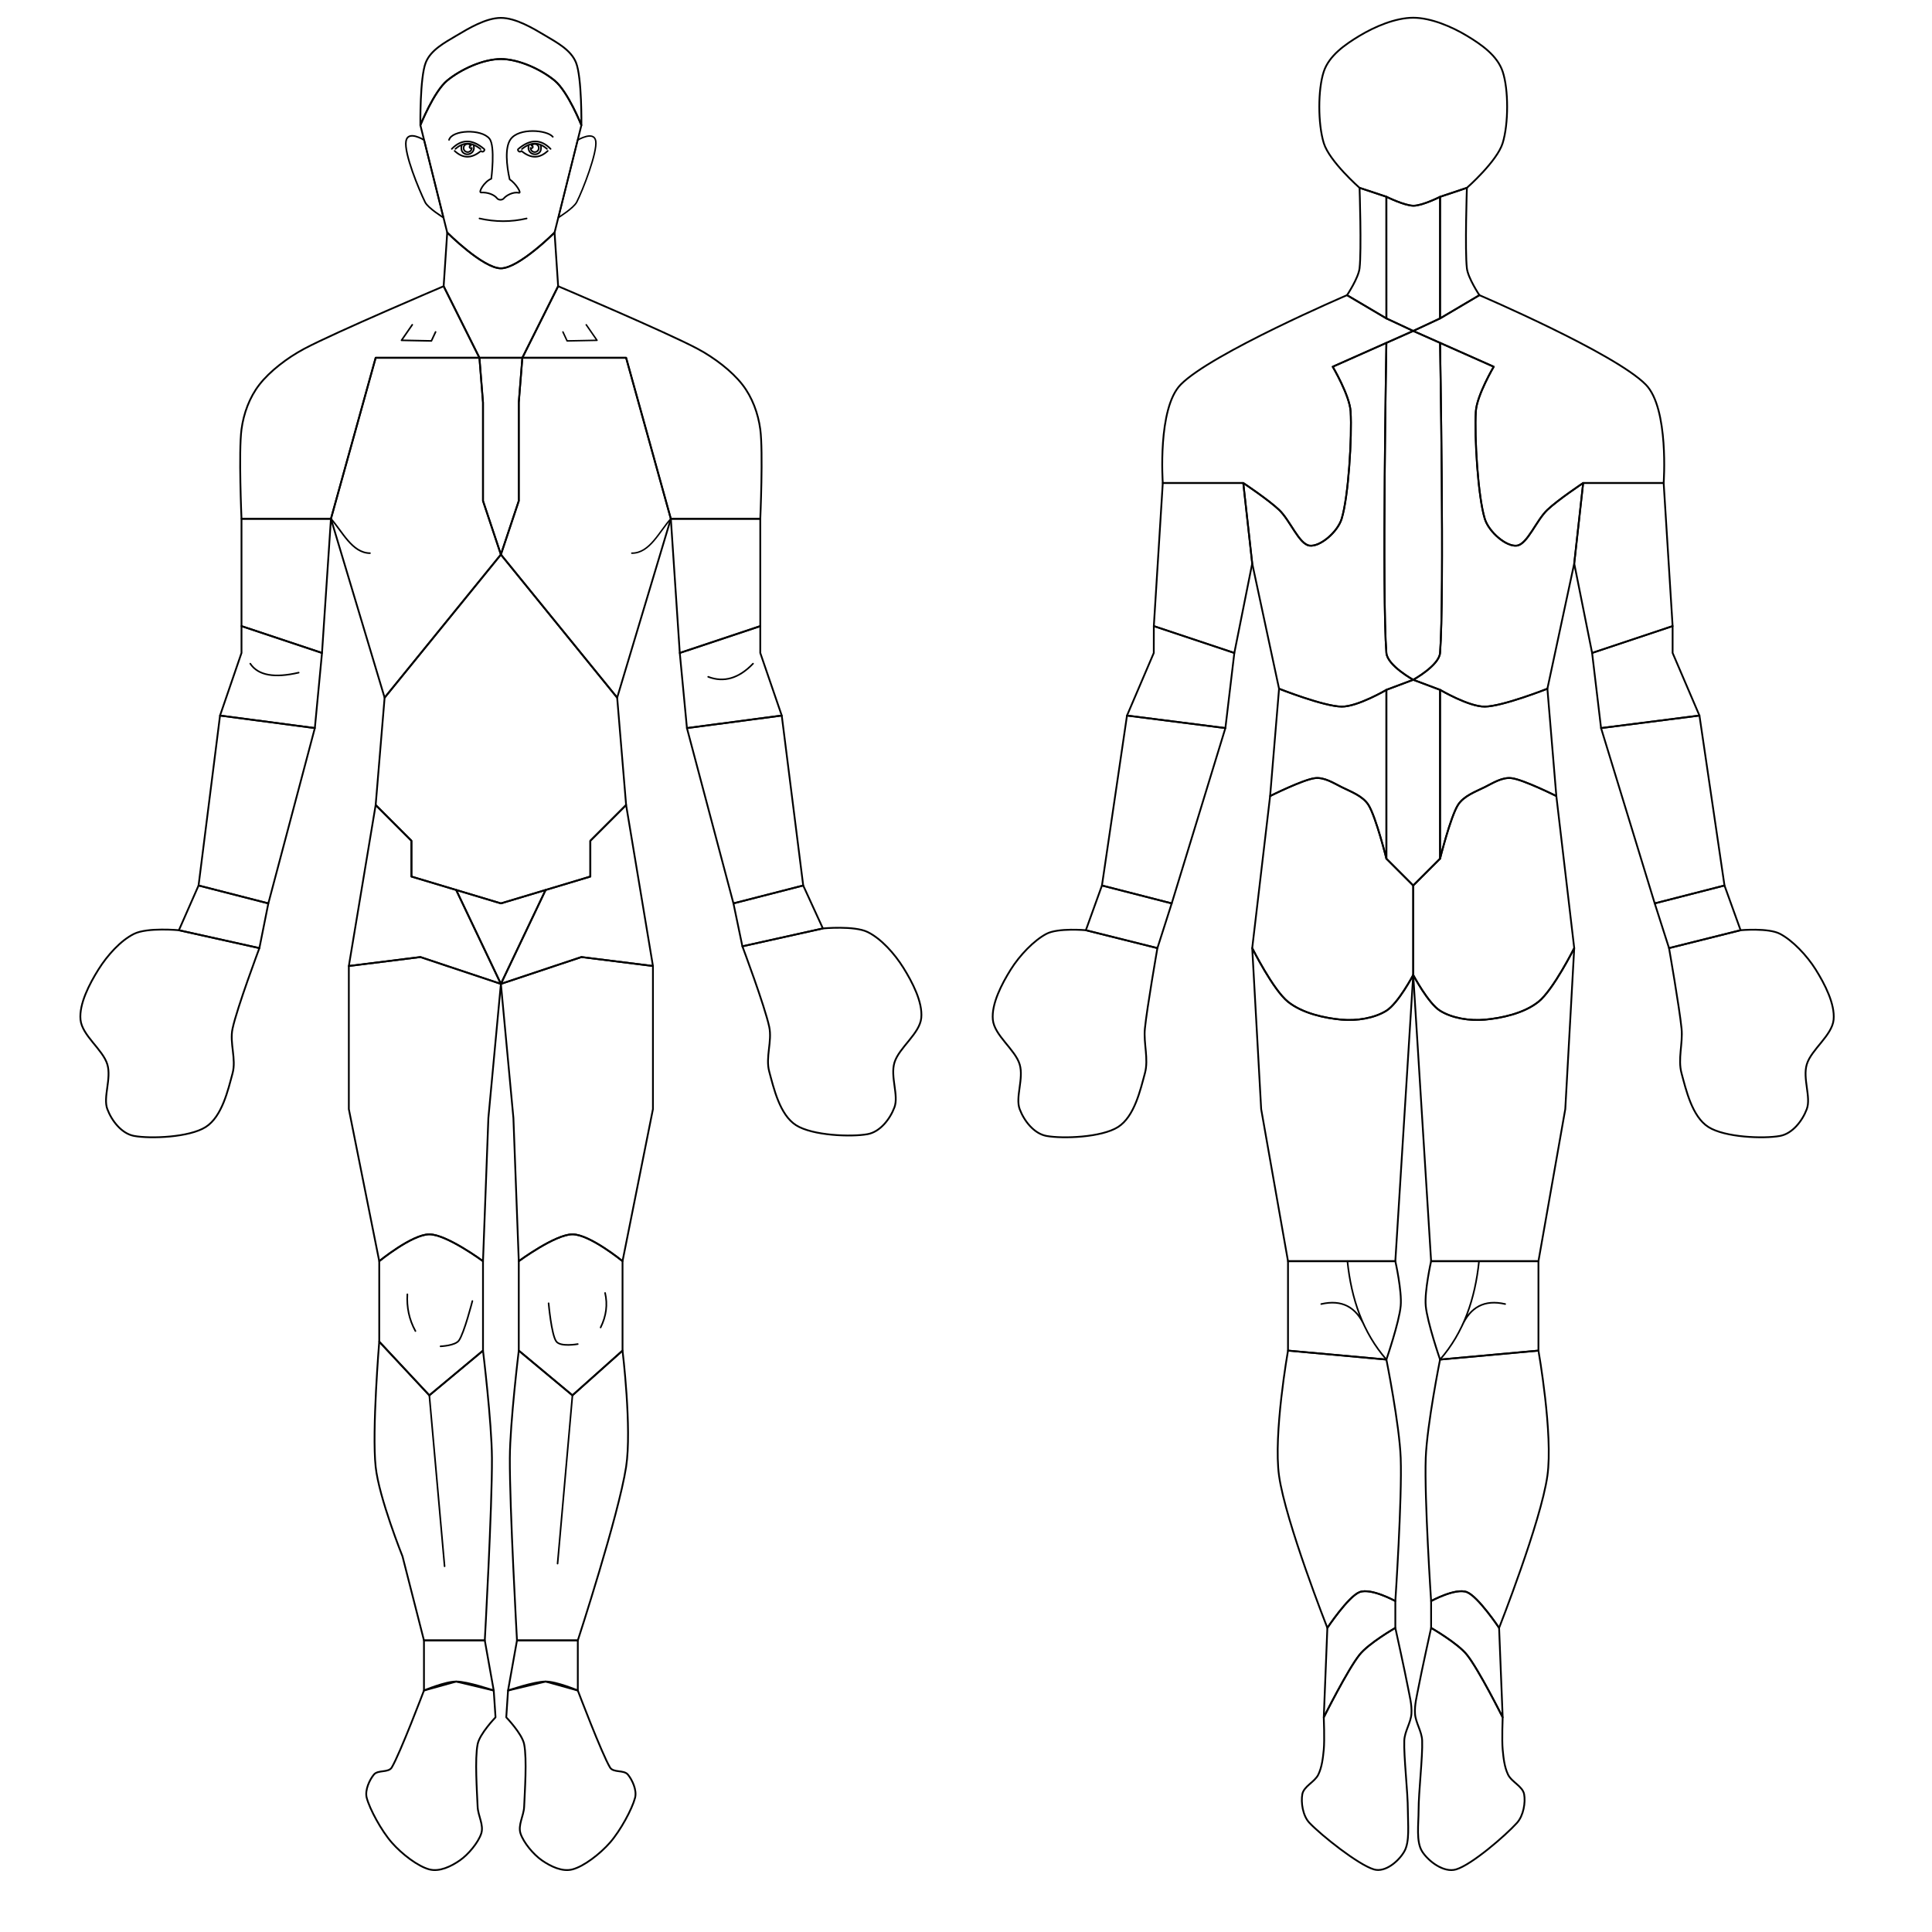 <?xml version="1.0" encoding="UTF-8" standalone="no"?>
<!DOCTYPE svg PUBLIC "-//W3C//DTD SVG 1.1//EN" "http://www.w3.org/Graphics/SVG/1.1/DTD/svg11.dtd">
<svg width="100%" height="100%" viewBox="0 0 1080 1080" version="1.1" xmlns="http://www.w3.org/2000/svg" xmlns:xlink="http://www.w3.org/1999/xlink" xml:space="preserve" xmlns:serif="http://www.serif.com/" style="fill-rule:evenodd;clip-rule:evenodd;stroke-linecap:round;stroke-linejoin:round;stroke-miterlimit:1.5;">
    <g>
        <path id="Curves-12" d="M227.72,723.524C227.288,730.697 228.653,737.571 232.231,744.076M246.267,752.598C246.267,752.598 254.477,752.28 256.544,749.34C259.51,745.121 264.063,727.283 264.063,727.283" style="fill:none;stroke:black;stroke-width:0.9px;"/>
        <path id="Curves-11" d="M306.672,728.537C306.672,728.537 308.218,746.04 310.933,749.841C313.282,753.13 322.964,751.345 322.964,751.345M335.746,742.071C338.941,735.638 339.737,729.205 338.253,722.772" style="fill:none;stroke:black;stroke-width:0.9px;"/>
        <path id="Curves-10" d="M320,780L311.685,874.065" style="fill:none;stroke:black;stroke-width:0.9px;"/>
        <path id="Curves-9" d="M240,780L248.523,875.569" style="fill:none;stroke:black;stroke-width:0.9px;"/>
        <path id="Curves-8" d="M775,760C761.869,744.928 755.397,726.156 753.217,705M762.829,741.379C758.12,730.657 750.155,726.297 738.592,728.969" style="fill:none;stroke:black;stroke-width:0.9px;"/>
        <path id="Curves-7" d="M805,760C818.131,744.928 824.604,726.156 826.783,705M817.171,741.379C821.881,730.657 829.846,726.297 841.408,728.969" style="fill:none;stroke:black;stroke-width:0.9px;"/>
        <path id="Curves-6" d="M185,290C191.354,297.041 196.782,309.116 206.812,309.225" style="fill:none;stroke:black;stroke-width:0.9px;"/>
        <path id="Curves-5" d="M375,290C368.532,297.122 363.251,309.289 353.188,309.225" style="fill:none;stroke:black;stroke-width:0.83px;"/>
        <path id="Curves-4" d="M230.463,181.548L224.447,190.237L241.157,190.571L243.496,185.558" style="fill:none;stroke:black;stroke-width:0.9px;"/>
        <path id="Curves-3" d="M314.678,185.558L317.017,190.571L333.727,190.237L327.711,181.548" style="fill:none;stroke:black;stroke-width:0.83px;"/>
        <path id="Curves-2" d="M139.898,370.991C144.365,377.673 153.588,379.125 166.967,376.004" style="fill:none;stroke:black;stroke-width:0.9px;"/>
        <path id="Curves-1" d="M395.886,378.343C404.688,381.705 413.039,379.215 420.95,370.991" style="fill:none;stroke:black;stroke-width:0.9px;"/>
        <path id="Facial_features" d="M268.037,122.12C276.82,124.099 285.604,124.191 294.387,122.12M263.708,82.667C263.709,82.695 263.71,82.724 263.71,82.753C263.71,84.002 262.687,85.016 261.427,85.016C260.167,85.016 259.145,84.002 259.145,82.753C259.145,81.505 260.167,80.491 261.427,80.491C262.173,80.491 262.836,80.846 263.252,81.395C263.238,81.394 263.224,81.394 263.21,81.394C262.802,81.394 262.471,81.722 262.471,82.126C262.471,82.53 262.802,82.858 263.21,82.858C263.402,82.858 263.577,82.786 263.708,82.667ZM268.57,83.317C263.748,79.345 259.086,79.221 254.597,83.234M252.559,83.234C257.882,77.731 263.947,77.55 270.691,83.359C271.232,83.824 270.082,85.644 268.819,84.398C263.339,88.963 258.511,88.442 254.139,84.357M258.287,80.876C257.637,82.1 257.806,83.961 258.465,84.868C260.097,87.113 263.883,86.596 264.808,83.676C264.892,83.409 265.143,82.258 264.666,80.981M296.628,82.667C296.627,82.695 296.626,82.724 296.626,82.753C296.626,84.002 297.649,85.016 298.909,85.016C300.169,85.016 301.191,84.002 301.191,82.753C301.191,81.505 300.169,80.491 298.909,80.491C298.163,80.491 297.501,80.846 297.084,81.395C297.098,81.394 297.112,81.394 297.126,81.394C297.534,81.394 297.865,81.722 297.865,82.126C297.865,82.53 297.534,82.858 297.126,82.858C296.934,82.858 296.759,82.786 296.628,82.667ZM291.766,83.317C296.588,79.345 301.25,79.221 305.739,83.234M307.777,83.234C302.454,77.731 296.389,77.55 289.645,83.359C289.104,83.824 290.254,85.644 291.517,84.398C296.997,88.963 301.826,88.442 306.197,84.357M302.049,80.876C302.699,82.1 302.53,83.961 301.871,84.868C300.239,87.113 296.453,86.596 295.528,83.676C295.444,83.409 295.193,82.258 295.67,80.981M251.021,78.196C252.68,72.575 269.028,71.892 273.607,77.511C276.986,81.657 274.634,99.926 274.634,99.926C270.719,101.428 267.087,107.739 268.987,107.626C272.473,107.418 276.195,108.723 277.885,110.877C278.659,111.864 280.713,112.026 281.649,110.877C282.968,109.257 286.968,107.042 290.033,107.797C291.829,108.239 288.411,102.532 284.9,100.268C283.153,92.477 282.138,82.453 285.413,77.854C290.108,71.261 305.803,72.593 309.026,76.485" style="fill:none;stroke:black;stroke-width:0.9px;"/>
        <path id="knee_right" d="M270,755L270,705C270,705 249.667,690 240,690C230.333,690 212,705 212,705L212,750L240,780L270,755Z" style="fill:none;stroke:black;stroke-width:1px;"/>
        <path id="feet_b_left" d="M740,978C739.547,982.755 738.95,987.833 736.95,992C734.95,996.167 728.825,998.5 728,1003C727.175,1007.5 728.209,1015.02 732,1019C738.667,1026 759.167,1042.33 768,1045C774.294,1046.9 781.833,1040.5 785,1035C788.167,1029.5 787,1019.7 787,1012C787,1001.67 784.667,982.017 785,973.017C785.192,967.841 788.667,963.008 789,958C789.333,952.992 787.932,947.937 787,942.969C785.5,934.969 780,910 780,910C780,910 765.206,918.493 760,925C753.333,933.333 740,960 740,960C740,960 740.508,972.667 740,978Z" style="fill:none;stroke:black;stroke-width:1px;"/>
        <path id="feet_b_right" d="M840,978C840.445,982.752 841,987.833 843,992C845,996.167 851.167,998.5 852,1003C852.833,1007.5 851.688,1014.92 848,1019C841.667,1026 822.833,1042.33 814,1045C807.148,1047.07 798.5,1040.5 795,1035C791.5,1029.5 793,1019.7 793,1012C793,1001.67 795.333,982.017 795,973.017C794.808,967.841 791.333,963.008 791,958C790.667,952.992 792.068,947.937 793,942.969C794.5,934.969 800,910 800,910C800,910 814.794,918.493 820,925C826.667,933.333 840,960 840,960C840,960 839.5,972.667 840,978Z" style="fill:none;stroke:black;stroke-width:1px;"/>
        <path id="ankle_b_right" d="M838,910C838,910 826.333,892.5 820,890C813.667,887.5 800,895 800,895L800,910C800,910 814.794,918.493 820,925C826.667,933.333 840,960 840,960L838,910Z" style="fill:none;stroke:black;stroke-width:1px;"/>
        <path id="calf_b_right" d="M838,910C838,910 826.333,892.5 820,890C813.667,887.5 800,895 800,895C800,895 796.167,837.5 797,815C797.686,796.486 805,760 805,760L860,755C860,755 868.287,801.839 865,825C861.333,850.833 838,910 838,910Z" style="fill:none;stroke:black;stroke-width:1px;"/>
        <path id="calf_b_left" d="M742,910C742,910 753.667,892.5 760,890C766.333,887.5 780,895 780,895C780,895 783.833,837.5 783,815C782.314,796.486 775,760 775,760L720,755C720,755 711.713,801.839 715,825C718.667,850.833 742,910 742,910Z" style="fill:none;stroke:black;stroke-width:1px;"/>
        <path id="knee_b_right" d="M860,705L800,705C800,705 796.24,721.641 797,730C797.833,739.167 805,760 805,760L860,755L860,705Z" style="fill:none;stroke:black;stroke-width:1px;"/>
        <path id="thigh_b_right" d="M860,705L800,705L790,545C790,545 798.334,560.833 805,565C811.667,569.167 821.537,570.769 830,570C839.167,569.167 851.769,566.585 860,560C868.333,553.333 880,530 880,530L875,620L860,705Z" style="fill:none;stroke:black;stroke-width:1px;"/>
        <path id="knee_b_left" d="M720,705L780,705C780,705 783.76,721.641 783,730C782.167,739.167 775,760 775,760L720,755L720,705Z" style="fill:none;stroke:black;stroke-width:1px;"/>
        <path id="feet_right" d="M276,945L277,960C277,960 268.179,969.107 267,975C265.333,983.333 266.667,1001.67 267,1010C267.202,1015.04 270.595,1020.22 269,1025C267.333,1030 261.833,1036.67 257,1040C252.167,1043.33 245.712,1046.5 240,1045C233.667,1043.33 224.665,1036.47 219,1030C213.167,1023.33 206.667,1011.33 205,1005C203.846,1000.62 206.667,994.83 209,992C211.282,989.232 217.164,991.101 219,988.019C223.667,980.185 237,945 237,945C237,945 248.773,940 255,940C261.5,940 276,945 276,945Z" style="fill:none;stroke:black;stroke-width:1px;"/>
        <path id="feet_left" d="M284,945L283,960C283,960 291.821,969.107 293,975C294.667,983.333 293.333,1001.67 293,1010C292.798,1015.04 289.405,1020.22 291,1025C292.667,1030 298.167,1036.67 303,1040C307.833,1043.33 314.288,1046.5 320,1045C326.333,1043.33 335.335,1036.47 341,1030C346.833,1023.33 353.333,1011.33 355,1005C356.154,1000.62 353.333,994.83 351,992C348.718,989.232 342.836,991.101 341,988.019C336.333,980.185 323,945 323,945C323,945 311.227,940 305,940C298.5,940 284,945 284,945Z" style="fill:none;stroke:black;stroke-width:1px;"/>
        <path id="ankle_right" d="M276,945L271,917L237,917L237,945L255,940L276,945Z" style="fill:none;stroke:black;stroke-width:1px;"/>
        <path id="thigh_right" d="M280,550L273,625L270,705C270,705 249.667,690 240,690C230.333,690 212,705 212,705L195,620L195,540L235,535L280,550Z" style="fill:none;stroke:black;stroke-width:1px;"/>
        <path id="thigh_left" d="M280,550L287,625L290,705C290,705 310.333,690 320,690C329.667,690 348,705 348,705L365,620L365,540L325,535L280,550Z" style="fill:none;stroke:black;stroke-width:1px;"/>
        <path id="ankle_b_left" d="M742,910C742,910 753.667,892.5 760,890C766.333,887.5 780,895 780,895L780,910C780,910 765.206,918.493 760,925C753.333,933.333 740,960 740,960L742,910Z" style="fill:none;stroke:black;stroke-width:1px;"/>
        <path id="ankle_left" d="M284,945L289,917L323,917L323,945L305,940L284,945Z" style="fill:none;stroke:black;stroke-width:1px;"/>
        <path id="calf_right" d="M270,755C270,755 274.876,794.932 275,815.001C275.167,842.001 271,917 271,917L237,917L225,870C225,870 211.874,837.299 210,820C207.833,800 212,750 212,750L240,780L270,755Z" style="fill:none;stroke:black;stroke-width:1px;"/>
        <path id="calf_left" d="M290,755C290,755 285.124,794.931 285,815C284.833,842 289,917 289,917L323,917C323,917 345.833,847 350,820C353.306,798.577 348,755 348,755L320,780L290,755Z" style="fill:none;stroke:black;stroke-width:1px;"/>
        <path id="thigh_b_left" d="M720,705L780,705L790,545C790,545 781.666,560.833 775,565C768.333,569.167 758.463,570.769 750,570C740.833,569.167 728.231,566.585 720,560C711.667,553.333 700,530 700,530L705,620L720,705Z" style="fill:none;stroke:black;stroke-width:1px;"/>
        <path id="knee_left" d="M290,755L290,705C290,705 310.333,690 320,690C329.667,690 348,705 348,705L348,755L320,780L290,755Z" style="fill:none;stroke:black;stroke-width:1px;"/>
        <path id="pelvis_b_right" d="M845,435C839.77,434.346 834.714,437.643 830,440C825,442.5 818.185,444.904 815,450C810.834,456.667 805.001,480 805.001,480L790,495L790,545C790,545 798.334,560.833 805,565C811.667,569.167 821.537,570.769 830,570C839.167,569.167 851.769,566.585 860,560C868.333,553.333 880,530 880,530L870,445C870,445 851.667,435.833 845,435Z" style="fill:none;stroke:black;stroke-width:1px;"/>
        <path id="pelvis_b_left" d="M735,435C740.23,434.346 745.286,437.643 750,440C755,442.5 761.815,444.904 765,450C769.166,456.667 774.999,480 774.999,480L790,495L790,545C790,545 781.666,560.833 775,565C768.333,569.167 758.463,570.769 750,570C740.833,569.167 728.231,566.585 720,560C711.667,553.333 700,530 700,530L710,445C710,445 728.333,435.833 735,435Z" style="fill:none;stroke:black;stroke-width:1px;"/>
        <path id="pelvis_right" d="M280,550L255,497.5L230,490L230,470L210,450L195,540L235,535L280,550Z" style="fill:none;stroke:black;stroke-width:1px;"/>
        <path id="pelvis_left" d="M280,550L305,497.5L330,490L330,470L350,450L365,540L325,535L280,550Z" style="fill:none;stroke:black;stroke-width:1px;"/>
        <path id="groin" d="M280,550L305,497.5L280,505L255,497.5L280,550Z" style="fill:none;stroke:black;stroke-width:1px;"/>
        <path id="hand_b_left" d="M647,530L607,520C607,520 591.523,518.583 585,522C578,525.667 569.997,534.005 565,542C560,550 554.167,561.167 555,570C555.833,578.833 567.5,586.667 570,595C572.395,602.982 567.5,613.333 570,620C572.483,626.621 578.043,633.735 585,635C594.167,636.667 615.833,635.833 625,630C634.167,624.167 637.5,609.167 640,600C642.193,591.96 639.171,583.292 640,575C641.167,563.333 647,530 647,530Z" style="fill:none;stroke:black;stroke-width:1px;"/>
        <path id="wrist_b_left" d="M607,520L647,530L655,505L616,495L607,520Z" style="fill:none;stroke:black;stroke-width:1px;"/>
        <path id="forearm_b_left" d="M630,400L685,407L655,505L616,495L630,400Z" style="fill:none;stroke:black;stroke-width:1px;"/>
        <path id="elbow_b_left" d="M645,350L690,365L685,407L630,400L644.973,365L645,350Z" style="fill:none;stroke:black;stroke-width:1px;"/>
        <path id="arm_b_left" d="M650,270L695,270L700,315L690,365L645,350L650,270Z" style="fill:none;stroke:black;stroke-width:1px;"/>
        <path id="hand_b_right" d="M933,530L973,520C973,520 988.477,518.583 995,522C1002,525.667 1010,534.005 1015,542C1020,550 1025.83,561.167 1025,570C1024.17,578.833 1012.5,586.667 1010,595C1007.61,602.982 1012.5,613.333 1010,620C1007.52,626.621 1001.96,633.735 995,635C985.833,636.667 964.167,635.833 955,630C945.833,624.167 942.5,609.167 940,600C937.807,591.96 940.829,583.292 940,575C938.833,563.333 933,530 933,530Z" style="fill:none;stroke:black;stroke-width:1px;"/>
        <path id="wrist_b_right" d="M933,530L973,520L964,495L925,505L933,530Z" style="fill:none;stroke:black;stroke-width:1px;"/>
        <path id="forearm_b_right" d="M895,407L950,400L964,495L925,505L895,407Z" style="fill:none;stroke:black;stroke-width:1px;"/>
        <path id="elbow_b_right" d="M890,365L935,350L935,365L950,400L895,407L890,365Z" style="fill:none;stroke:black;stroke-width:1px;"/>
        <path id="arm_b_right" d="M930,270L885,270L880,315L890,365L935,350L930,270Z" style="fill:none;stroke:black;stroke-width:1px;"/>
        <path id="hand_r" d="M145,530L100,520C100,520 82.5,518.333 75,522C67.5,525.667 59.997,534.005 55,542C50,550 44.167,561.167 45,570C45.833,578.833 57.5,586.667 60,595C62.395,602.982 57.5,613.333 60,620C62.483,626.621 68.043,633.735 75,635C84.167,636.667 105.833,635.833 115,630C124.167,624.167 127.5,609.167 130,600C132.193,591.96 128.254,583.148 130,575C132.5,563.333 145,530 145,530Z" style="fill:none;stroke:black;stroke-width:1px;"/>
        <path id="wrist_r" d="M100,520L145,530L150,505L111,495L100,520Z" style="fill:none;stroke:black;stroke-width:1px;"/>
        <path id="forearm_r" d="M123,400L176,407L150,505L111,495L123,400Z" style="fill:none;stroke:black;stroke-width:1px;"/>
        <path id="elbow_r" d="M135,350L180,365L176,407L123,400L135,365L135,350Z" style="fill:none;stroke:black;stroke-width:1px;"/>
        <path id="arm_r" d="M185,290L135,290L135,350L180,365L185,290Z" style="fill:none;stroke:black;stroke-width:1px;"/>
        <path id="hand_l" d="M415,529L460,519C460,519 477.5,517.333 485,521C492.5,524.667 500.003,533.005 505,541C510,549 515.833,560.167 515,569C514.167,577.833 502.5,585.667 500,594C497.605,601.982 502.5,612.333 500,619C497.517,625.621 491.957,632.735 485,634C475.833,635.667 454.167,634.833 445,629C435.833,623.167 432.5,608.167 430,599C427.807,590.96 431.746,582.148 430,574C427.5,562.333 415,529 415,529Z" style="fill:none;stroke:black;stroke-width:1px;"/>
        <path id="wrist_l" d="M415,529L460,519L449,495L410,505L415,529Z" style="fill:none;stroke:black;stroke-width:1px;"/>
        <path id="forearm_l" d="M384,407L437,400L449,495L410,505L384,407Z" style="fill:none;stroke:black;stroke-width:1px;"/>
        <path id="elbow_l" d="M380,365L425,350L425,365L437,400L384,407L380,365Z" style="fill:none;stroke:black;stroke-width:1px;"/>
        <path id="arm_l" d="M425,290L375,290L380,365L425,350L425,290Z" style="fill:none;stroke:black;stroke-width:1px;"/>
        <path id="back_b_left" d="M735,435C740.23,434.346 745.286,437.643 750,440C755,442.5 761.815,444.904 765,450C769.166,456.667 774.999,480 774.999,480L775,385.625C775,385.625 758.899,395.093 750,395C740,394.896 715,385 715,385L710,445C710,445 728.333,435.833 735,435Z" style="fill:none;stroke:black;stroke-width:1px;"/>
        <path id="back_b_right" d="M845,435C839.77,434.346 834.714,437.643 830,440C825,442.5 818.185,444.904 815,450C810.834,456.667 805.001,480 805.001,480L805,385.625C805,385.625 821.101,395.093 830,395C840,394.896 865,385 865,385L870,445C870,445 851.667,435.833 845,435Z" style="fill:none;stroke:black;stroke-width:1px;"/>
        <path id="lumbar_spine" d="M790,495L774.999,480L775,385.625L790,380L805,385.625L805.001,480L790,495Z" style="fill:none;stroke:black;stroke-width:1px;"/>
        <path id="chest_b_right" d="M835,205C835,205 825.527,221.04 825,230C824.167,244.167 826.167,277.5 830,290C832.29,297.467 842.167,305.833 848,305C853.833,304.167 858.833,290.833 865,285C871.054,279.273 885,270 885,270L880,315L865,385C865,385 839.981,394.889 830,395C821.141,395.099 805.112,385.667 805.112,385.667L790,380C790,380 804.439,372.049 805,365C807.5,333.611 805.001,191.667 805.001,191.667L835,205Z" style="fill:none;stroke:black;stroke-width:1px;"/>
        <path id="chest_b_left" d="M745,205C745,205 754.473,221.04 755,230C755.833,244.167 753.833,277.5 750,290C747.71,297.467 737.833,305.833 732,305C726.167,304.167 721.167,290.833 715,285C708.946,279.273 695,270 695,270L700,315L715,385C715,385 739.957,394.912 750,395C758.991,395.079 775.255,385.529 775.255,385.529L790,380C790,380 775.561,372.049 775,365C772.5,333.611 774.999,191.667 774.999,191.667L745,205Z" style="fill:none;stroke:black;stroke-width:1px;"/>
        <path id="thoracic_spine" d="M790,185L774.999,191.667C774.999,191.667 772.5,333.611 775,365C775.561,372.049 790,380 790,380C790,380 804.439,372.049 805,365C807.5,333.611 805.001,191.667 805.001,191.667L790,185Z" style="fill:none;stroke:black;stroke-width:1px;"/>
        <path id="abdomen" d="M345,390L350,450L330,470L330,490L280,505L230,490L230,470L210,450L215,390L280,310L345,390Z" style="fill:none;stroke:black;stroke-width:1px;"/>
        <path id="chest_r" d="M270,280L270,225L268,200L210,200L185,290L215,390L280,310L270,280Z" style="fill:none;stroke:black;stroke-width:1px;"/>
        <path id="chest_l" d="M375,290L350,200L292,200L290,225L290,280L280,310L345,390L375,290Z" style="fill:none;stroke:black;stroke-width:1px;"/>
        <path id="sternum" d="M270,225L268,200L292,200L290,225L290,280L280,310L270,280L270,225Z" style="fill:none;stroke:black;stroke-width:1px;"/>
        <path id="shoulder_b_left" d="M745,205C745,205 754.473,221.04 755,230C755.833,244.167 753.833,277.5 750,290C747.71,297.467 737.833,305.833 732,305C726.167,304.167 721.167,290.833 715,285C708.946,279.273 695,270 695,270L650,270C650,270 646.951,228.302 660,215C677.167,197.5 753,165 753,165L775,178L790,185L745,205Z" style="fill:none;stroke:black;stroke-width:1px;"/>
        <path id="shoulder_b_right" d="M827,165L805,178L790,185L835,205C835,205 825.527,221.04 825,230C824.167,244.167 826.167,277.5 830,290C832.29,297.467 842.167,305.833 848,305C853.833,304.167 858.833,290.833 865,285C871.054,279.273 885,270 885,270L930,270C930,270 933.049,228.302 920,215C902.833,197.5 827,165 827,165Z" style="fill:none;stroke:black;stroke-width:1px;"/>
        <path id="shoulder_l" d="M375,290L350,200L292,200L312,160C312,160 372.833,185.833 390,195C399.414,200.027 409.167,207.5 415,215C420.51,222.085 423.814,231.103 425,240C426.667,252.5 425,290 425,290L375,290Z" style="fill:none;stroke:black;stroke-width:1px;"/>
        <path id="shoulder_r" d="M248,160L268,200L210,200L185,290L135,290C135,290 133.333,252.5 135,240C136.186,231.103 139.49,222.085 145,215C150.833,207.5 160.586,200.027 170,195C187.167,185.833 248,160 248,160Z" style="fill:none;stroke:black;stroke-width:1px;"/>
        <path id="neck_b_r" d="M827,165L805,178L805.01,110.02L820,105C820,105 818.833,140 820,150C820.639,155.48 827,165 827,165Z" style="fill:none;stroke:black;stroke-width:1px;"/>
        <path id="neck_b_l" d="M760,105L774.988,109.973L775,178L753,165C753,165 759.361,155.48 760,150C761.167,140 760,105 760,105Z" style="fill:none;stroke:black;stroke-width:1px;"/>
        <path id="cervical_spine" d="M775,178L774.99,109.973C774.99,109.973 785.137,114.992 790.14,115C795.144,115.008 805.01,110.02 805.01,110.02L805,178L790,185L775,178Z" style="fill:none;stroke:black;stroke-width:1px;"/>
        <path id="neck" d="M248,160L268,200L292,200L312,160L310,130C310,130 290,150 280,150C270,150 250,130 250,130L248,160Z" style="fill:none;stroke:black;stroke-width:1px;"/>
        <path id="right_ear" d="M247.852,121.624L237.072,78.289C237.072,78.289 228.061,72.623 226.973,78.843C225.773,85.704 234.152,105.879 237.632,113.009C239.239,116.302 247.852,121.624 247.852,121.624Z" style="fill:none;stroke:black;stroke-width:0.9px;"/>
        <path id="face" d="M235,70C235,70 242.5,51.167 250,45C257.5,38.833 270,33 280,33C290,33 302.5,38.833 310,45C317.5,51.167 325,70 325,70L310,130C310,130 290,150 280,150C270,150 250,130 250,130L235,70Z" style="fill:none;stroke:black;stroke-width:1px;"/>
        <path id="left_ear" d="M312.148,121.624L322.928,78.289C322.928,78.289 332.041,72.828 333.027,78.843C334.034,84.99 325.825,106.298 322.368,113.009C320.659,116.327 312.148,121.624 312.148,121.624Z" style="fill:none;stroke:black;stroke-width:0.83px;"/>
        <path id="head_b" d="M760,105L774.946,109.959C774.946,109.959 785.119,114.993 790.14,115C795.162,115.007 805.075,109.998 805.075,109.998L820,105C820,105 836.862,90.2 840,80C843.333,69.167 843.333,50 840,40C837.019,31.056 828.079,24.861 820,20C811.667,14.986 800,9.917 790,9.917C780,9.917 768.333,14.986 760,20C751.921,24.861 742.981,31.056 740,40C736.667,50 736.667,69.167 740,80C743.138,90.2 760,105 760,105Z" style="fill:none;stroke:black;stroke-width:1px;"/>
        <path id="Head" d="M235,70C235,70 242.5,51.167 250,45C257.5,38.833 270,33 280,33C290,33 302.5,38.833 310,45C317.5,51.167 325,70 325,70C325,70 325.333,43.333 322,35C319.193,27.983 311.494,23.865 305,20C298,15.833 288.333,10 280,10C271.667,10 262,15.841 255,20C248.511,23.856 240.803,27.949 238,34.957C234.667,43.29 235,70 235,70Z" style="fill:none;stroke:black;stroke-width:1px;"/>
    </g>
</svg>
